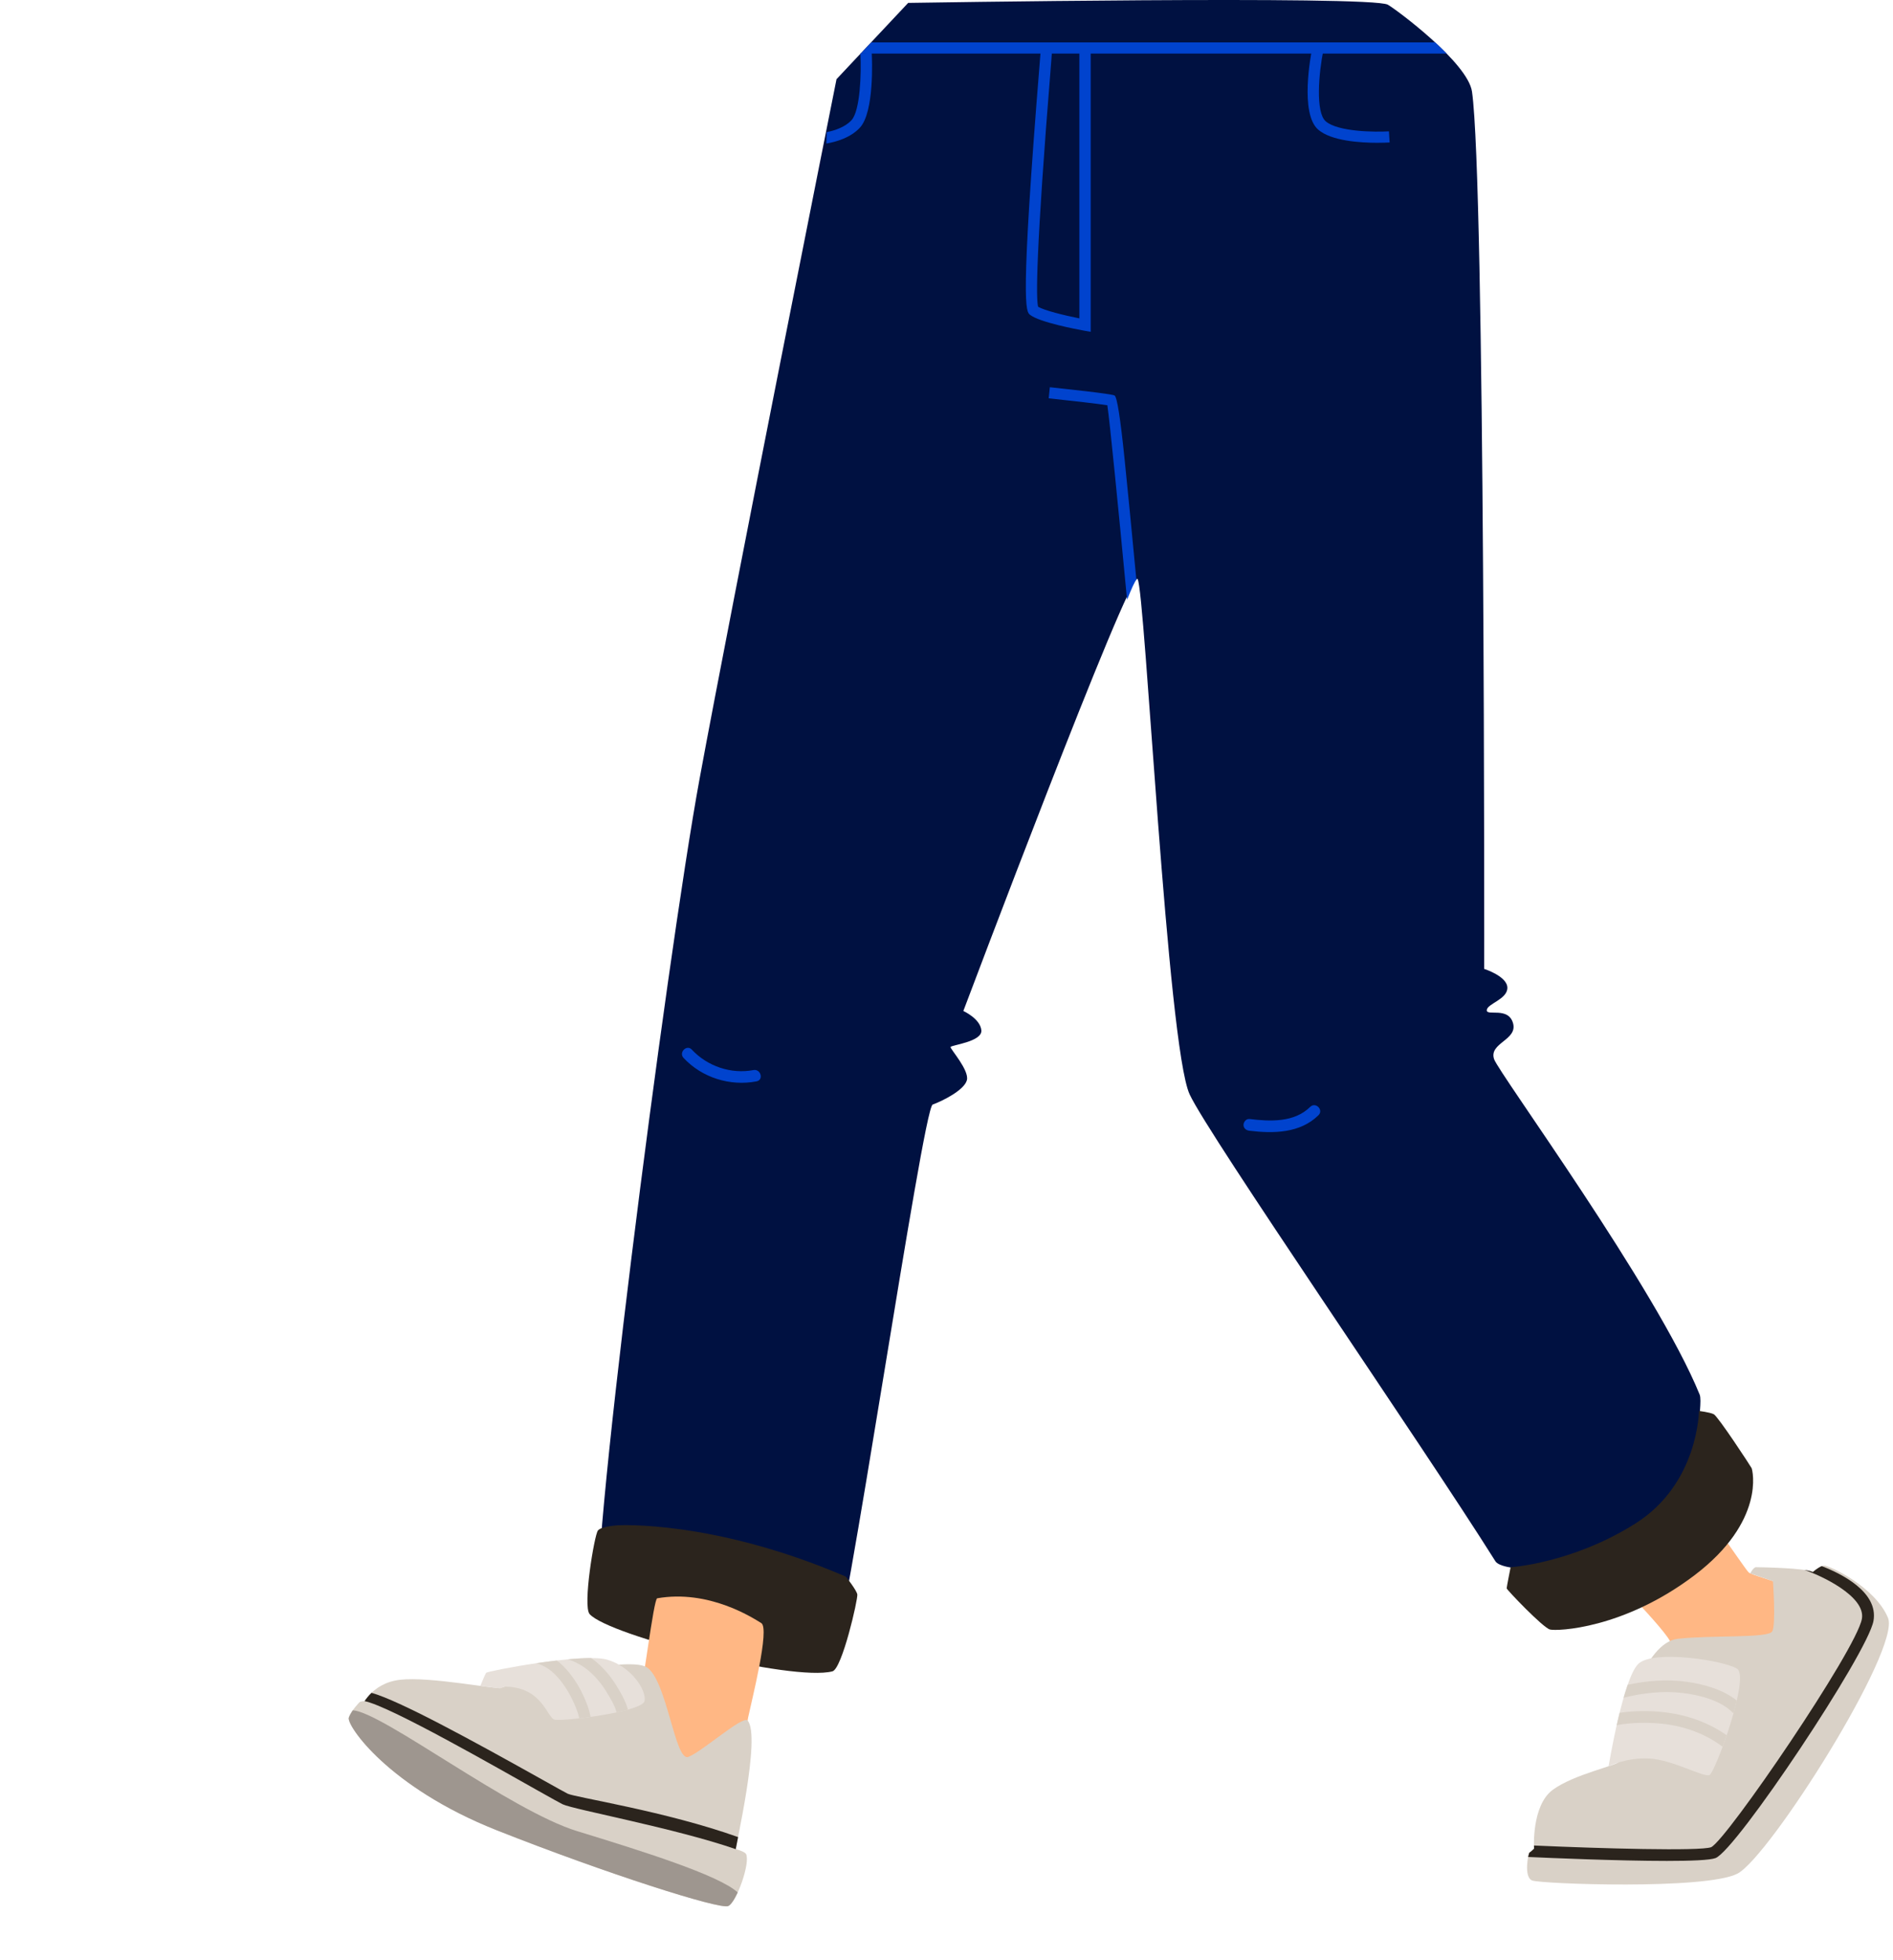 <svg width="456" height="472" viewBox="0 0 456 472" fill="none" xmlns="http://www.w3.org/2000/svg">
<path class="skin" d="M384.156 374.909C384.556 375.729 402.306 393.479 402.466 395.779C402.626 398.079 394.906 421.419 395.066 421.909C395.226 422.399 409.206 430.289 410.356 430.459C411.506 430.619 445.206 397.089 442.906 390.349C440.606 383.609 422.356 379.829 421.206 378.679C420.056 377.529 405.756 355.999 403.456 355.339C401.156 354.679 384.156 374.899 384.156 374.899V374.909Z" fill="#FFB784"/>
<path class="pant" d="M201.496 19.119C201.496 19.119 176.416 144.669 168.496 187.699C160.586 230.729 140.686 385.149 144.546 387.809C148.396 390.479 197.486 401.729 200.346 399.659C203.206 397.589 222.286 266.899 224.666 266.029C227.056 265.159 232.256 262.559 232.906 260.169C233.556 257.779 228.886 252.649 228.976 252.169C229.076 251.689 236.686 250.919 236.396 248.119C236.106 245.319 232.056 243.489 232.056 243.489C232.056 243.489 272.246 136.779 274.036 139.459C275.826 142.139 281.196 251.929 286.566 263.569C291.096 273.389 342.586 347.929 360.226 376.019C361.296 377.719 367.576 377.919 369.396 378.199C381.036 379.989 411.166 359.319 409.376 344.099C409.116 341.849 409.976 337.219 409.426 335.879C399.046 310.349 361.016 258.429 359.906 255.089C358.596 251.169 365.616 250.519 364.476 246.439C363.336 242.359 358.046 244.829 358.146 243.279C358.246 241.729 363.106 240.699 363.106 237.909C363.106 235.119 357.526 233.359 357.526 233.359C357.526 233.359 357.756 44.13 354.586 22.07C353.586 15.089 336.296 2.249 334.306 1.129C330.256 -1.131 218.766 0.699 218.766 0.699L201.476 19.099L201.496 19.119Z" fill="#001141"/>
<path d="M391.506 414.299C391.506 414.299 395.956 395.599 404.186 394.689C412.426 393.769 425.996 394.599 426.916 392.899C427.836 391.199 427.076 380.809 427.076 380.809L421.606 378.929C421.606 378.929 422.386 377.449 422.996 377.449C423.606 377.449 435.076 377.619 436.686 378.619C436.686 378.619 438.896 377.209 440.706 377.949C442.516 378.689 451.546 384.269 452.776 390.119C454.006 395.969 426.996 445.879 419.416 449.869C411.836 453.859 371.056 453.849 369.356 451.639C368.716 450.809 368.696 447.239 368.696 447.239L369.526 445.229C369.526 445.229 368.886 434.899 373.996 431.099C379.106 427.289 389.926 425.099 389.926 424.299C389.926 423.499 391.496 414.289 391.496 414.289L391.506 414.299Z" fill="#D9D1C7"/>
<path d="M387.496 425.4C387.496 425.4 391.646 423.25 397.286 423.53C402.926 423.81 410.406 428.15 411.796 427.5C413.186 426.85 421.596 403.89 418.446 401.9C415.296 399.91 398.386 397.27 394.696 400.69C390.996 404.11 387.496 425.39 387.496 425.39V425.4Z" fill="#E7E0DA"/>
<path d="M369.546 445.239C369.546 445.239 368.686 446.089 368.436 446.169C368.186 446.249 366.946 452.059 369.076 452.899C371.206 453.739 410.876 455.199 418.536 451.249C426.196 447.289 457.926 397.199 454.796 389.649C451.666 382.099 440.436 376.949 439.376 377.049C438.316 377.149 436.706 378.619 436.706 378.619C436.706 378.619 450.416 385.719 450.566 388.239C450.716 390.759 424.046 439.709 415.916 443.209C407.796 446.709 369.556 445.239 369.556 445.239H369.546Z" fill="#D9D1C7"/>
<path d="M261.116 79.63C259.356 79.31 250.476 77.64 248.146 75.84C247.106 75.04 245.686 73.94 250.476 14.87C250.616 13.09 250.736 11.68 250.746 11.51L252.116 11.55H250.746H253.476C253.476 11.69 253.446 12.05 253.206 15.09C249.446 61.52 249.576 71.98 250.066 73.88C251.546 74.76 256.236 75.93 260.006 76.68V11.55H262.736V79.92L261.126 79.63H261.116Z" fill="#0043CE"/>
<path d="M331.756 34.39C333.276 34.39 334.396 34.33 334.746 34.31L334.576 31.63C331.356 31.83 322.326 31.78 319.356 29.22C316.846 27.06 317.666 17.56 318.786 12.08L316.106 11.55C315.776 13.16 313.046 27.36 317.556 31.24C320.716 33.96 327.686 34.39 331.756 34.39Z" fill="#0043CE"/>
<path d="M199.157 31.82C201.067 31.44 203.577 30.63 205.127 28.93C207.177 26.69 207.527 17.88 207.257 12.86L209.987 12.72C210.067 14.16 210.637 26.93 207.157 30.73C204.917 33.17 201.417 34.17 199.057 34.57C199.087 33.6 199.117 32.68 199.147 31.82H199.157Z" fill="#0043CE"/>
<path d="M345.706 10.209H209.876L207.346 12.899H348.476C347.586 11.989 346.656 11.089 345.706 10.209Z" fill="#0043CE"/>
<path d="M252.616 95.93L252.896 93.26C267.586 94.82 268.236 95.14 268.486 95.26C269.08 95.56 269.886 100.69 270.906 110.65C271.636 117.76 272.586 127.5 273.736 139.61C273.306 140.13 272.536 141.83 271.496 144.46C269.346 121.84 267.356 101.73 266.746 97.6C264.606 97.26 258.286 96.53 252.606 95.93H252.616Z" fill="#0043CE"/>
<path d="M203.757 379.72C203.757 379.72 206.327 382.95 206.517 384C206.707 385.05 202.857 401.92 200.527 402.53C190.817 405.04 146.797 393.99 142.047 388.76C140.307 386.85 143.187 369.62 144.037 368.6C144.887 367.58 148.797 367.36 148.797 367.36C148.797 367.36 171.717 365.94 203.757 379.72Z" fill="#2B241D"/>
<path class="skin" d="M158.306 384.95C157.446 385.1 154.846 406.81 154.196 407.62C153.546 408.43 125.246 411.85 122.796 414.29C120.356 416.73 175.056 439.45 176.356 436.69C177.656 433.92 179.406 417.54 180.216 413.64C181.026 409.74 185.506 392.22 183.386 390.91C181.276 389.61 170.736 382.77 158.296 384.94L158.306 384.95Z" fill="#FFB784"/>
<path d="M86.787 411.39C87.147 411.15 89.187 405.39 96.377 404.56C103.567 403.72 119.637 406.96 120.717 406.48C121.797 406 150.887 398.53 155.767 401.54C160.647 404.55 162.567 424.34 165.807 423.14C169.047 421.94 178.927 413.1 180.077 414.37C183.407 418.06 177.057 445.19 177.177 445.79C177.297 446.39 178.577 445.9 179.167 447.34C179.767 448.78 176.947 457.19 175.277 458.15C173.597 459.11 101.317 436.37 86.447 417.19C83.427 413.3 86.787 411.39 86.787 411.39Z" fill="#D9D1C7"/>
<path d="M86.656 409.919C93.406 407.309 120.836 426.399 136.716 433.559C152.596 440.719 178.646 444.399 179.716 446.529C180.786 448.659 177.426 458.169 175.416 459.059C173.406 459.949 146.006 451.229 119.726 440.829C93.446 430.429 83.416 415.459 84.026 413.679C84.636 411.909 86.656 409.919 86.656 409.919Z" fill="#D9D1C7"/>
<path d="M84.026 413.68C84.226 413.09 84.596 412.48 84.986 411.92C92.006 412.28 122.836 436.05 139.066 441.03C154.356 445.72 173.136 451.57 177.706 455.78C176.936 457.44 176.106 458.75 175.416 459.06C173.406 459.95 146.006 451.23 119.726 440.83C93.446 430.43 83.416 415.46 84.026 413.68Z" fill="#9E968F"/>
<path d="M121.547 406.219C130.617 406.219 131.737 413.649 133.577 414.159C135.407 414.669 154.757 412.309 155.267 409.669C155.777 407.029 151.997 401.329 146.187 399.699C140.377 398.069 117.407 402.459 117.107 402.879C116.807 403.309 115.717 406.029 115.717 406.029L120.477 406.649L121.547 406.219Z" fill="#E7E0DA"/>
<path d="M89.506 407.709C96.136 409.559 113.306 418.909 131.136 428.899C133.996 430.499 136.246 431.759 136.766 432.009C138.576 432.879 160.556 436.269 177.796 442.449C177.526 443.799 177.326 444.829 177.236 445.359C162.666 440.309 138.196 435.819 135.536 434.549C134.936 434.259 132.986 433.169 129.746 431.349C119.846 425.799 93.716 410.799 87.816 409.709C88.226 409.099 88.776 408.389 89.506 407.689V407.709Z" fill="#2B241D"/>
<path d="M129.227 400.569C130.837 400.329 132.487 400.109 134.107 399.919C134.667 400.329 135.197 400.779 135.717 401.299C137.677 403.289 139.257 405.669 140.437 408.189C141.237 409.899 141.937 411.669 142.257 413.489C141.307 413.619 140.387 413.739 139.517 413.839C139.197 412.189 138.457 410.539 137.767 409.139C136.717 406.999 135.387 404.989 133.717 403.299C132.377 401.939 130.857 401.069 129.227 400.569Z" fill="#D9D1C7"/>
<path d="M151.256 411.749C150.426 411.979 149.496 412.199 148.526 412.409C148.046 410.619 146.916 408.819 146.026 407.369C144.816 405.409 143.316 403.609 141.516 402.159C140.126 401.049 138.516 400.179 136.816 399.629C138.856 399.439 140.766 399.329 142.406 399.329C142.586 399.459 142.766 399.579 142.946 399.719C145.116 401.379 146.916 403.469 148.366 405.779C149.466 407.529 150.686 409.619 151.266 411.749H151.256Z" fill="#D9D1C7"/>
<path d="M166.666 252.809C170.396 256.799 176.106 258.749 181.486 257.719C183.266 257.379 184.026 260.099 182.236 260.439C175.866 261.659 169.106 259.559 164.666 254.799C163.426 253.469 165.416 251.469 166.666 252.799V252.809Z" fill="#0043CE"/>
<path d="M300.957 269.499C305.927 270.109 311.757 270.389 315.607 266.589C316.907 265.309 318.907 267.309 317.607 268.589C313.187 272.949 306.737 273.039 300.957 272.329C300.197 272.239 299.547 271.749 299.547 270.919C299.547 270.229 300.197 269.409 300.957 269.509V269.499Z" fill="#0043CE"/>
<path d="M409.256 339.8C409.256 339.8 409.147 357.32 393.957 366.92C378.767 376.52 363.886 377.46 363.886 377.46C363.886 377.46 362.937 382.22 362.937 382.54C362.937 382.86 371.696 392.04 373.376 392.46C375.056 392.88 391.097 392.35 408.197 379.38C425.287 366.4 422.177 354.07 421.937 353.58C421.697 353.1 413.847 341.11 412.817 340.6C411.847 340.12 409.256 339.82 409.256 339.82V339.8Z" fill="#2B241D"/>
<path d="M368.427 446.169C368.677 446.089 369.536 445.24 369.536 445.24C369.536 445.24 369.516 444.959 369.516 444.479C385.576 445.199 409.557 445.879 412.207 444.879C416.027 442.979 447.166 397.359 448.506 389.889C449.486 384.419 438.426 379.339 434.656 378.109C435.616 378.249 436.357 378.42 436.687 378.62C436.687 378.62 437.846 377.569 438.846 377.189C443.236 378.879 452.557 383.329 451.297 390.389C449.917 398.119 418.256 445.629 413.236 447.509C411.906 448.009 407.326 448.189 401.536 448.189C389.826 448.189 373.146 447.47 368.106 447.24C368.226 446.62 368.367 446.189 368.437 446.169H368.427Z" fill="#2B241D"/>
<path d="M391.106 408.89C391.426 407.79 391.756 406.74 392.096 405.77C396.806 404.76 401.627 404.38 406.427 405.06C410.357 405.62 415.056 406.9 418.366 409.56C418.136 410.56 417.867 411.6 417.567 412.66C414.567 409.47 409.227 408.19 405.197 407.73C400.447 407.19 395.706 407.74 391.106 408.89Z" fill="#D9D1C7"/>
<path d="M400.466 415.16C396.926 414.8 393.097 414.82 389.437 415.5C389.657 414.52 389.896 413.52 390.136 412.52C393.746 411.98 397.466 411.98 400.906 412.38C406.316 413 411.517 414.82 415.927 417.92C415.607 418.87 415.277 419.81 414.947 420.69C410.767 417.54 405.677 415.7 400.457 415.16H400.466Z" fill="#D9D1C7"/>
</svg>
